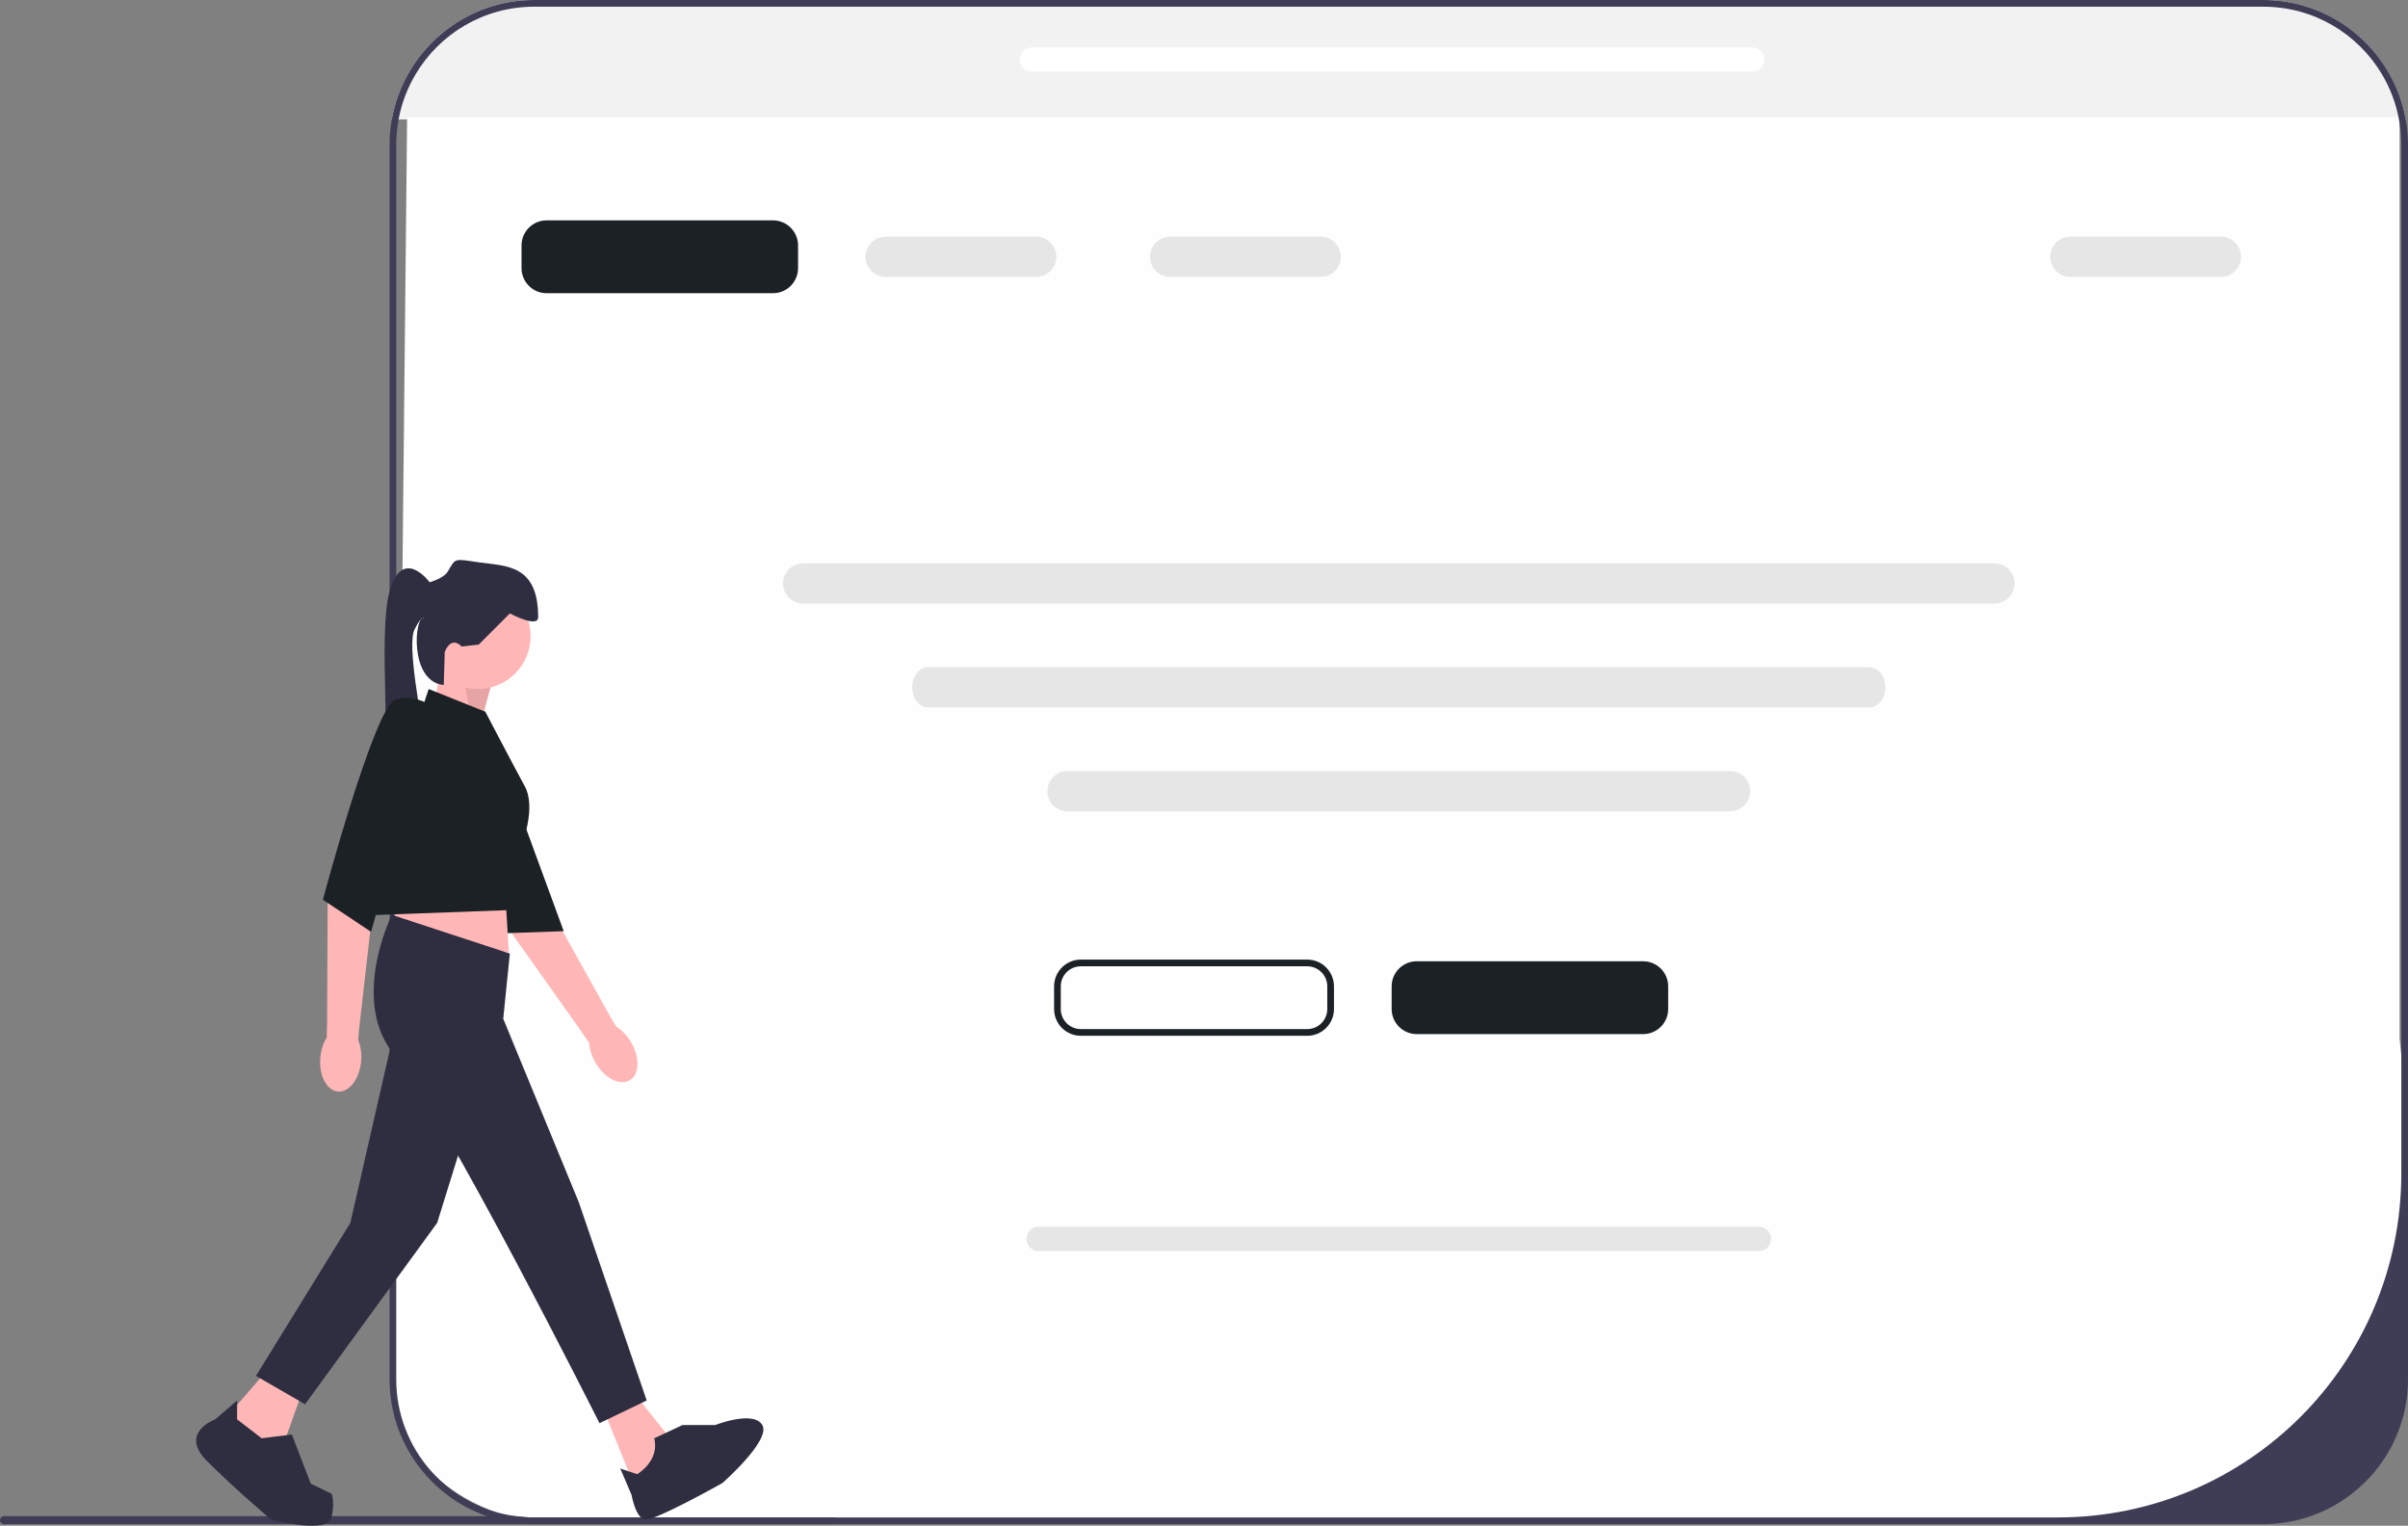 <svg width="221" height="140" viewBox="0 0 221 140" fill="none" xmlns="http://www.w3.org/2000/svg">
<rect x="0" y="0" width="221" height="140" fill="#808080" stroke="none"/>
<g clip-path="url(#clip0_228_176)">
<path d="M35.957 10.96H220.794C220.533 9.479 220.023 8.077 219.311 6.807C217.035 2.749 212.695 0 207.722 0H49.029C44.06 0 39.717 2.749 37.444 6.807C36.731 8.077 36.218 9.479 35.957 10.96Z" fill="#F2F2F2"/>
<path d="M46.998 139.282L133.82 139.641H200.191C214.51 132.342 223.152 121.692 220.229 95.333L220.229 10.769L37.364 10.769L36.235 121.333C36.235 125.264 34.083 135.333 46.998 139.282Z" fill="#FEFEFE"/>
<path d="M-7.62939e-05 139.488C-7.62939e-05 139.691 0.163 139.854 0.365 139.854H76.319C76.522 139.854 76.685 139.691 76.685 139.488C76.685 139.39 76.648 139.304 76.587 139.239H49.029C48.443 139.239 47.868 139.199 47.303 139.122H0.365C0.163 139.122 -7.62939e-05 139.285 -7.62939e-05 139.488Z" fill="#3F3D56"/>
<path d="M85.175 64.914H171.579C172.382 64.914 173.035 64.087 173.035 63.069C173.035 62.052 172.382 61.225 171.579 61.225H85.175C84.372 61.225 83.719 62.052 83.719 63.069C83.719 64.087 84.372 64.914 85.175 64.914Z" fill="#E6E6E6"/>
<path d="M35.958 10.96C36.218 9.479 36.731 8.077 37.444 6.807C39.717 2.749 44.06 0 49.029 0H207.722C212.695 0 217.035 2.749 219.311 6.807C220.023 8.077 220.533 9.479 220.794 10.96C220.929 11.717 221 12.495 221 13.291V126.563C221 133.893 215.044 139.854 207.722 139.854H49.029C47.512 139.854 46.05 139.596 44.69 139.122C39.493 137.321 35.752 132.371 35.752 126.563V13.291C35.752 12.498 35.822 11.717 35.958 10.96ZM36.366 126.563C36.366 132.976 41.127 138.28 47.303 139.122C47.868 139.199 48.443 139.239 49.029 139.239H188.86C206.272 139.239 220.386 125.109 220.386 107.68V13.291C220.386 12.495 220.312 11.717 220.171 10.96C219.894 9.466 219.357 8.067 218.604 6.807C216.396 3.099 212.348 0.615 207.722 0.615H49.029C44.404 0.615 40.356 3.099 38.147 6.807C37.395 8.067 36.857 9.466 36.581 10.96C36.44 11.717 36.366 12.495 36.366 13.291V126.563Z" fill="#3F3D56"/>
<path d="M44.107 66.433L45.147 62.618L40.469 60.884L39.95 64.352L44.107 66.433Z" fill="#FFB6B6"/>
<path opacity="0.1" d="M44.107 66.433L45.147 62.618L42.392 61.455L43.248 65.952L44.107 66.433Z" fill="black"/>
<path d="M57.799 99.126C58.692 98.594 58.739 97.023 57.904 95.618C57.538 95.003 57.064 94.522 56.572 94.219L56.081 93.417L49.876 82.283C49.876 82.283 47.16 71.781 46.054 70.512C44.949 69.242 43.35 69.541 43.35 69.541L41.932 70.802L46.993 85.675L53.239 94.48L54.076 95.706C54.107 96.283 54.303 96.93 54.669 97.545C55.504 98.95 56.905 99.658 57.799 99.126Z" fill="#FFB6B6"/>
<path d="M44.363 65.343C44.363 65.343 42.389 65.267 41.144 66.801C39.899 68.336 46.422 85.632 46.422 85.632L51.736 85.444L44.363 65.343Z" fill="#1C2126"/>
<path d="M43.847 63.225C41.169 63.225 38.997 61.051 38.997 58.37C38.997 55.689 41.169 53.515 43.847 53.515C46.526 53.515 48.698 55.689 48.698 58.37C48.698 61.051 46.526 63.225 43.847 63.225Z" fill="#FFB6B6"/>
<path d="M55.194 128.855L58.485 137.004L60.39 135.097L61.083 131.456L58.312 127.988L55.194 128.855Z" fill="#FFB6B6"/>
<path d="M24.36 125.907L21.068 129.722L22.627 132.843L26.092 132.323L27.824 127.468L24.36 125.907Z" fill="#FFB6B6"/>
<path d="M46.273 80.391L46.706 87.413L35.966 85.506L36.658 81.171L46.273 80.391Z" fill="#FFB6B6"/>
<path d="M46.792 87.5L35.966 83.946C35.966 83.946 31.982 91.922 36.312 96.95C40.643 101.979 55.02 130.589 55.02 130.589L59.351 128.508L53.115 110.302L46.186 93.482L46.792 87.5Z" fill="#2F2E41"/>
<path d="M36.312 94.002L32.155 112.209L23.493 126.254L27.997 128.855L40.123 112.209L44.107 99.378L36.312 94.002Z" fill="#2F2E41"/>
<path d="M62.642 130.762H65.642C65.642 130.762 69.143 129.375 69.963 130.762C70.784 132.149 66.303 136.083 66.303 136.083C66.303 136.083 60.044 139.605 59.178 139.432C58.312 139.258 57.965 137.178 57.965 137.178L56.926 134.75L58.485 135.27C58.485 135.27 60.564 134.057 60.044 131.976L62.642 130.762Z" fill="#2F2E41"/>
<path d="M21.761 130.242V128.508L19.747 130.242C19.747 130.242 16.391 131.456 18.99 134.057C21.588 136.658 24.879 139.432 24.879 139.432C24.879 139.432 30.076 140.819 30.422 139.259C30.769 137.698 30.422 137.067 30.422 137.067L28.517 136.137L26.785 131.629L24.013 131.976L21.761 130.242Z" fill="#2F2E41"/>
<path d="M42.375 59.324L43.934 59.15L46.792 56.289C46.792 56.289 49.391 57.676 49.391 56.636C49.391 51.781 46.446 51.954 44.021 51.608C41.596 51.261 41.855 51.174 41.076 52.474C40.719 53.069 39.43 53.428 39.43 53.428C39.43 53.428 37.005 50.134 35.792 54.122C34.58 58.11 36.139 70.421 34.926 71.461C33.714 72.501 39.905 73.54 39.235 69.466C38.564 65.392 37.352 59.15 38.044 57.763C38.737 56.376 38.91 56.723 38.91 56.723C38.052 56.372 37.491 62.553 40.728 62.856L40.816 59.844C40.816 59.844 41.336 58.283 42.375 59.324Z" fill="#2F2E41"/>
<path d="M44.54 65.306L39.344 63.225L32.415 84.032L46.671 83.512L47.955 77.302C47.955 77.302 49.208 74.07 48.169 72.162C47.129 70.255 44.54 65.306 44.54 65.306Z" fill="#1C2126"/>
<path d="M31.017 100.161C32.053 100.25 33.006 99.001 33.146 97.372C33.207 96.659 33.102 95.991 32.878 95.458L32.947 94.52L34.39 81.853C34.39 81.853 37.077 71.491 36.918 69.814C36.759 68.137 36.508 67.692 36.508 67.692L34.622 67.889L30.072 82.927L30.019 93.725L29.985 95.21C29.674 95.696 29.456 96.337 29.395 97.05C29.256 98.679 29.982 100.072 31.017 100.161Z" fill="#FFB6B6"/>
<path d="M39.777 64.872C39.777 64.872 38.218 63.658 36.312 64.179C34.407 64.699 29.633 82.558 29.633 82.558L34.06 85.506L39.777 64.872Z" fill="#1C2126"/>
<path d="M130.022 94.89H150.802C152.07 94.89 153.102 93.857 153.102 92.588V90.507C153.102 89.238 152.07 88.206 150.802 88.206H130.022C128.754 88.206 127.722 89.238 127.722 90.507V92.588C127.722 93.857 128.754 94.89 130.022 94.89Z" fill="#1C2126"/>
<path d="M50.164 26.905H70.944C72.213 26.905 73.244 25.872 73.244 24.603V22.522C73.244 21.253 72.213 20.221 70.944 20.221H50.164C48.896 20.221 47.864 21.253 47.864 22.522V24.603C47.864 25.872 48.896 26.905 50.164 26.905Z" fill="#1C2126"/>
<path d="M99.195 95.044H119.975C121.328 95.044 122.428 93.942 122.428 92.588V90.507C122.428 89.153 121.328 88.052 119.975 88.052H99.195C97.842 88.052 96.741 89.153 96.741 90.507V92.588C96.741 93.942 97.842 95.044 99.195 95.044ZM119.975 88.667C120.989 88.667 121.814 89.492 121.814 90.507V92.588C121.814 93.603 120.989 94.429 119.975 94.429H99.195C98.18 94.429 97.355 93.603 97.355 92.588V90.507C97.355 89.492 98.18 88.667 99.195 88.667H119.975Z" fill="#1C2126"/>
<path d="M73.705 55.383H183.049C184.065 55.383 184.892 54.556 184.892 53.538C184.892 52.521 184.065 51.694 183.049 51.694H73.705C72.689 51.694 71.862 52.521 71.862 53.538C71.862 54.556 72.689 55.383 73.705 55.383Z" fill="#E6E6E6"/>
<path d="M190.012 25.407H203.834C204.85 25.407 205.677 24.58 205.677 23.563C205.677 22.546 204.85 21.718 203.834 21.718H190.012C188.996 21.718 188.169 22.546 188.169 23.563C188.169 24.58 188.996 25.407 190.012 25.407Z" fill="#E6E6E6"/>
<path d="M107.39 25.407H121.212C122.228 25.407 123.054 24.58 123.054 23.563C123.054 22.546 122.228 21.718 121.212 21.718H107.39C106.374 21.718 105.547 22.546 105.547 23.563C105.547 24.58 106.374 25.407 107.39 25.407Z" fill="#E6E6E6"/>
<path d="M81.283 25.407H95.104C96.121 25.407 96.947 24.58 96.947 23.563C96.947 22.546 96.121 21.718 95.104 21.718H81.283C80.267 21.718 79.44 22.546 79.44 23.563C79.44 24.58 80.267 25.407 81.283 25.407Z" fill="#E6E6E6"/>
<path d="M97.97 74.445H158.784C159.801 74.445 160.627 73.618 160.627 72.6C160.627 71.583 159.801 70.756 158.784 70.756H97.97C96.953 70.756 96.127 71.583 96.127 72.6C96.127 73.618 96.953 74.445 97.97 74.445Z" fill="#E6E6E6"/>
<path d="M95.32 114.799H161.434C162.049 114.799 162.549 114.299 162.549 113.684C162.549 113.069 162.049 112.568 161.434 112.568H95.32C94.705 112.568 94.205 113.069 94.205 113.684C94.205 114.299 94.705 114.799 95.32 114.799Z" fill="#E6E6E6"/>
<path d="M94.704 6.578H160.819C161.433 6.578 161.933 6.078 161.933 5.463C161.933 4.847 161.433 4.347 160.819 4.347H94.704C94.09 4.347 93.59 4.847 93.59 5.463C93.59 6.078 94.09 6.578 94.704 6.578Z" fill="white"/>
</g>
<defs>
<clipPath id="clip0_228_176">
<rect width="221" height="140" fill="white" transform="matrix(-1 0 0 1 221 0)"/>
</clipPath>
</defs>
</svg>
